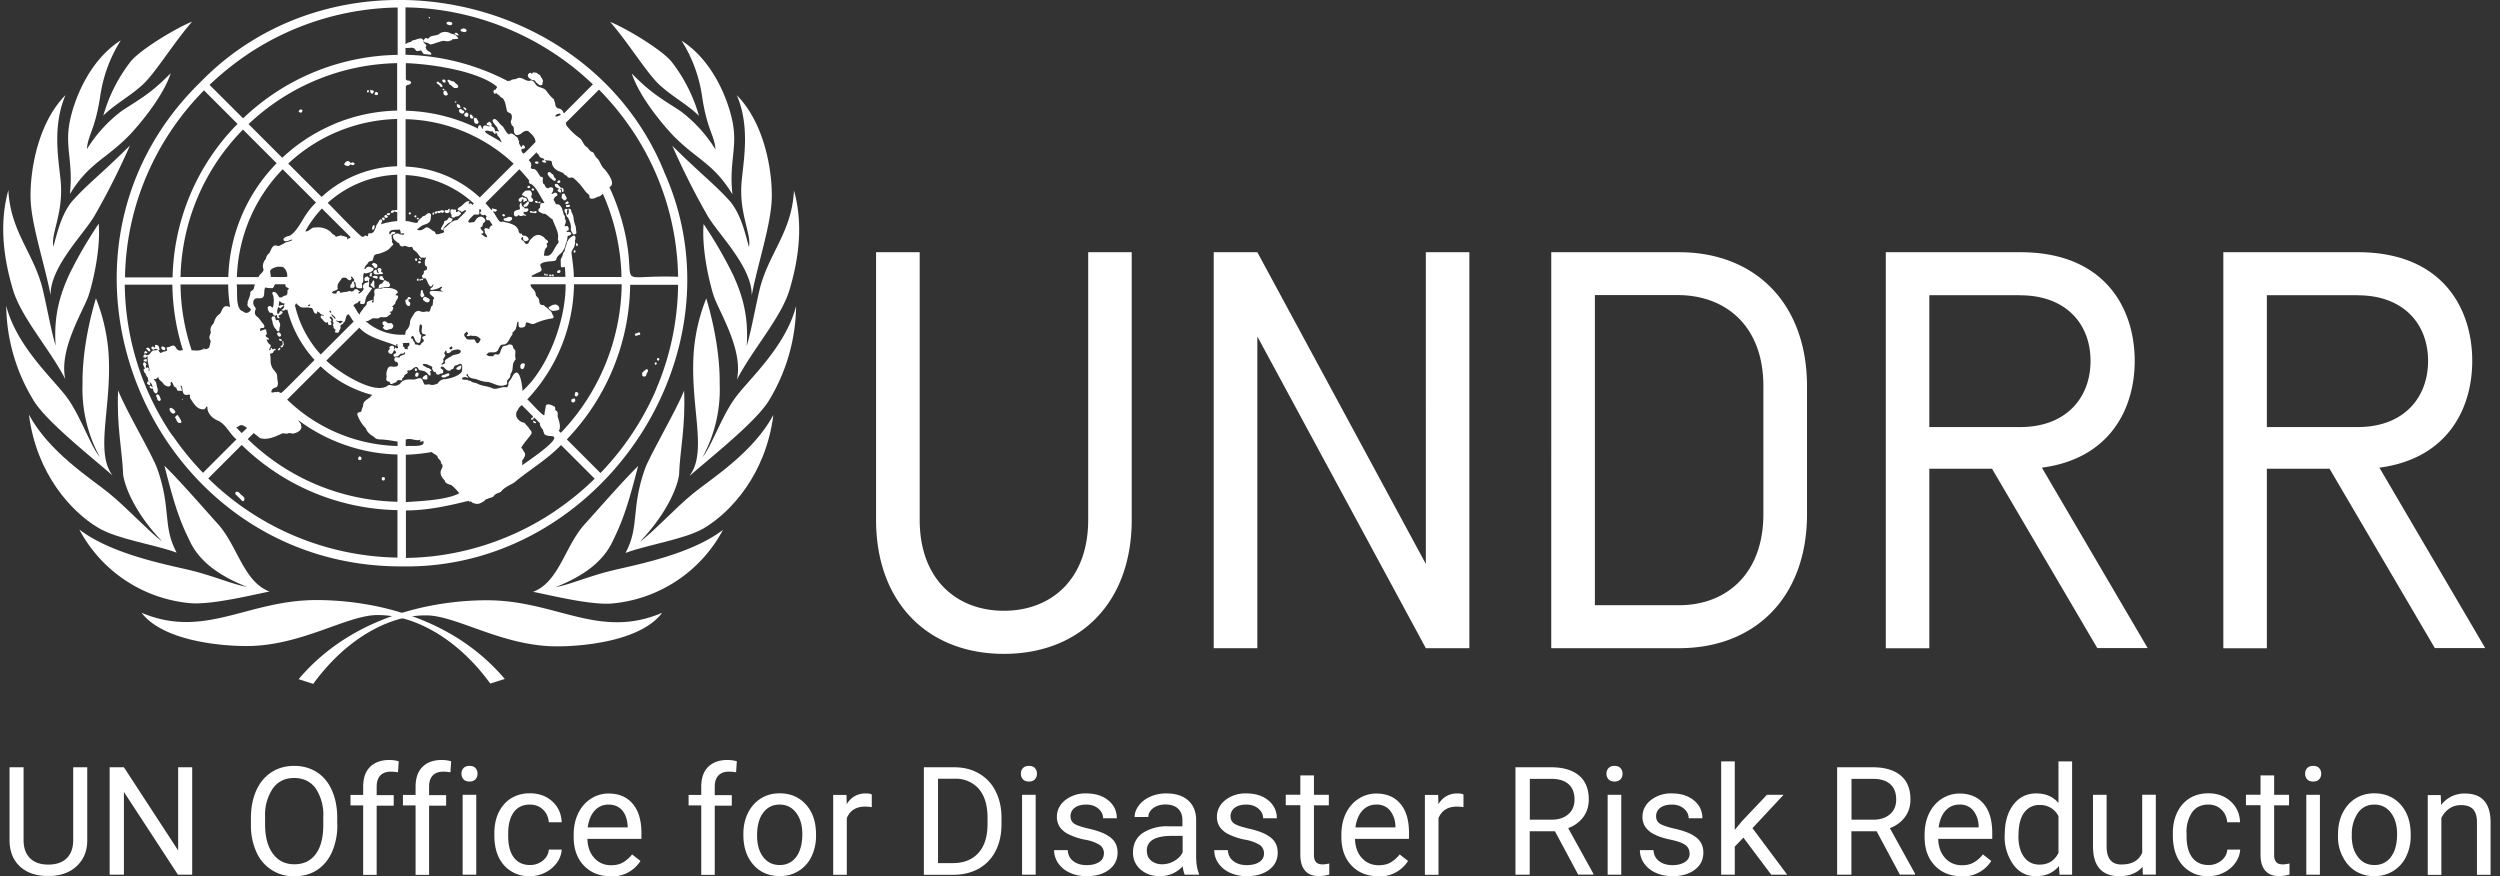 <svg xmlns="http://www.w3.org/2000/svg" id="Calque_1" data-name="Calque 1" viewBox="0 0 233.23 81.74">
  <rect x="0" y="0" width="233.23" height="81.74" fill="#333333" stroke="none"/>
  <defs>
    <style>
      .cls-1{fill:#fff}
    </style>
  </defs>
  <path d="M51.56 16.25c.1.09.1.21.17.32.04.05.16.08.12.16.01.06-.03.1-.05.15-.1.01-.18-.07-.26-.11-.04-.05-.08-.1-.14-.11-.13-.13-.27-.27-.31-.46 0-.04.02-.1.07-.13.04-.03.1-.02.15-.01.08.05.15.15.24.2m.49.51h-.03v-.02s.02 0 .02.02m.23.1s.02.11 0 .15a.35.35 0 0 1-.17.06c-.04-.02-.11-.04-.11-.1 0-.06.07-.07.09-.13a.12.12 0 0 1 .18.02m.01.58s.05.08.09.08c.03 0 .08-.04.11 0 .03.05.09.04.09.09a.4.4 0 0 1 .03.24.16.16 0 0 1-.11.05c-.09-.09 0-.23-.12-.31-.04 0-.06.02-.08.05-.02.07.13.11.07.19l.01.1c-.07.06-.13-.02-.21-.02-.06-.04-.11-.1-.12-.16-.02-.04.01-.08.06-.09.02-.01.05 0 .07-.03-.03-.07-.1-.07-.15-.12-.1 0-.19-.1-.23-.18 0-.06-.03-.09 0-.14a.24.24 0 0 1 .23-.03l.26.28Zm.41.64s.05.11.09.15c.01.11.15.18.1.31-.07.06-.11.17-.22.14-.08-.02-.1-.12-.18-.14-.01-.05-.08-.07-.07-.14.02-.07.04-.16.02-.24 0-.04.04-.07.07-.09.07-.01.15-.04.19.01m.39.81c.02.06-.06.07-.09.12-.08-.02-.14.07-.2 0-.02-.03-.06-.07-.03-.1.08-.05.14-.15.24-.13l.08.11Zm.13.3c0 .08-.11.07-.15.12-.07-.04-.14.05-.21-.02-.04-.05-.02-.11-.02-.16.08-.04.16.03.24-.04.06 0 .12.02.13.09m.09.37c0 .09.05.16.05.25.09.09.08.21.15.31.05.22.05.43.12.64.02.16.11.3.14.47-.01.13.02.26.04.39v.14c-.06.12-.18.06-.25.12-.1 0-.09-.12-.14-.18l-.11-.19c0-.08-.04-.18 0-.26 0-.3-.1-.57-.23-.83-.02-.11-.13-.17-.19-.27-.03-.12-.04-.23-.13-.33-.04-.08-.08-.2-.03-.29.04-.06.13-.03.18-.05.03.03.09.03.1.08-.13.09-.02.23-.09.35.02.05 0 .09.04.12.12 0 .1-.13.14-.21 0-.1.03-.22-.04-.31 0-.02.01-.04.04-.05.07.01.15.03.2.1m.65 3.23s0 .12-.04.15c-.02.02-.05.02-.08.01-.06-.05-.04-.13-.06-.2.02-.02.02-.05.06-.06.07-.01.08.07.13.1m-.24.61s.02.08 0 .12c-.02.03-.05.06-.08.05-.04 0-.07-.01-.09-.04-.01-.06.04-.12.05-.17.04-.03.12-.01.13.03m-1.4 1.89s0 .11-.04.14c-.06.06-.16.06-.24.03-.04-.02-.04-.06-.05-.1a.27.27 0 0 1 .24-.15c.06-.02.07.04.09.08m-1.36.39-.05.04c-.05 0-.08-.03-.1-.06 0-.03-.04-.08 0-.11.04 0 .08-.04.11-.01l.03.14Zm.16-.06s.02.11-.04.14c-.03 0-.04-.02-.06-.04 0-.05-.06-.09 0-.14.03-.05.08 0 .1.03m.57.06s0 .11-.06.11c-.09.04-.16-.16-.22 0-.03.02-.08.01-.11 0-.04-.03-.01-.08-.04-.11 0-.06.07-.04.11-.05.03 0 .06.04.09.06.03-.04.09-.06.15-.06.03 0 .07 0 .09.05m.41 2.85c.05.11.14.23.09.36-.15.12-.37.1-.55.14-.13 0-.23-.08-.32-.15-.06 0-.08-.09-.12-.13-.01-.09.08-.1.12-.14.07 0 .08-.08.15-.08.09-.08.2-.08.31-.09.12-.05.22.05.33.11m7.63 2.58s.02.07 0 .09c-.06.08-.18.03-.26.11-.05.01-.13.03-.18 0-.03-.03-.07-.08-.04-.13.03-.03.05-.08.1-.09.13.04.2-.14.33-.06l.05.07Zm-44.3 1.34v.15c-.05.12-.18.02-.26.04-.07-.04-.07-.12-.12-.17 0-.05.01-.1.06-.13.05-.02.12 0 .17 0l.15.11Zm-1.38.19-.03.13c-.04.03-.09 0-.13 0-.09-.05-.13-.17-.23-.2a.05.05 0 0 1 0-.07.19.19 0 0 1 .12-.07c.13 0 .19.12.26.21m5.04-.09s-.05.02-.07 0c0-.02-.03-.04-.02-.07.03.04.13-.02.1.07m-5.35.32s.03.05.02.06c-.08.09-.2-.03-.27.07-.01.01-.02 0-.02-.03 0-.09.02-.18.12-.22.07 0 .1.08.15.11m47.77.61c.04.06-.02.11-.03.15-.02.04-.07.02-.1.01-.04-.02-.08-.03-.08-.07 0-.05 0-.14.08-.15.05 0 .12-.02.13.06m-47.8.18s-.02.09-.07.1a.3.3 0 0 1-.24-.13c-.02-.05.04-.07.08-.08.08 0 .13-.09.2-.04.03.04.02.1.03.15m47.57.21s0 .09-.02.12c-.03.03-.09.08-.13.04-.04-.03-.04-.09-.04-.13 0-.03.03-.07.06-.08.05 0 .1 0 .12.05m-.8.66a.4.4 0 0 1-.09.26c-.09.12-.05.35-.25.35-.08-.01-.17-.01-.2-.1 0-.09-.04-.2.02-.28.09-.12.22-.17.31-.28.07-.04.17-.03.2.06m-46.85.09-.05-.03v-.07s.08.06.05.11m.4.16c.05.06.12.12.12.21-.05.05-.09.12-.13.18-.04.01-.04-.03-.04-.05-.03-.09-.04-.19 0-.27.05-.05 0-.12 0-.18.05 0 .04.07.06.11m.27.41s.05.07.04.11h-.02c-.04-.05-.11-.1-.09-.16.03 0 .07.02.07.06m39.67 1.48v.15c-.08.06-.13.19-.24.14-.04-.03-.08-.06-.1-.1.02-.1.02-.21.08-.29.1-.04.21 0 .27.11M15 37.22s.01.08-.02.12c-.03.05-.08.05-.12.07-.06 0-.11-.05-.16-.1l-.04-.14c-.04-.07-.04-.14-.09-.19v-.11a.27.27 0 0 1 .1-.08c.22.03.25.27.32.43m38.66.02.02.14c-.04.08-.11.19-.22.16-.07 0-.13-.04-.14-.1 0-.05-.03-.11 0-.15.05-.07.13-.09.2-.11.05-.02.11 0 .13.05m-36.57.03s0 .07-.03.05c-.03-.02-.04-.05-.03-.08.03-.03.04 0 .06.02m-.85.95c.05.1.16.15.13.27a.23.23 0 0 1-.24.11c-.13-.07-.28-.22-.29-.37 0-.06 0-.12.06-.15.15-.05.22.1.33.13m.46.69s.08.06.08.11c.07.11.14.22.18.35-.01.04-.01.08-.06.1-.04.03-.11.02-.16.03a.47.47 0 0 1-.27-.36c-.02-.08-.17-.13-.09-.22.06-.05.1-.14.19-.16.1-.01.09.11.15.15m5.87 7.31c.09.11.25.19.24.34 0 .05 0 .1-.02.15l-.08.08c-.1 0-.17-.08-.23-.16l-.42-.41c-.05-.02-.07-.08-.1-.14 0-.05 0-.09.04-.14.05-.04.14-.04.21-.02.16.06.22.23.35.31m-9.36 10.96c5.92 2.5 9.85-1.18 16.34-1.18 4.2 0 12.22 1.05 17.56 7.36l-1.35.43c-3.02-4.16-7.01-6.39-10.47-6.39-2.85-.04-7.13 2.89-12.26 2.89-2.76 0-7.88-.57-9.81-3.11" class="cls-1"/>
  <path d="M61.75 57.18C55.84 59.68 51.9 56 45.42 56c-4.2 0-12.22 1.05-17.56 7.36l1.36.44c3.03-4.16 7.01-6.39 10.47-6.39 2.85-.04 7.14 2.89 12.26 2.89 2.76 0 7.88-.57 9.81-3.11m-36.62-2c-1.23.22-5.17 1.22-7.27 1.09A13.03 13.03 0 0 1 7.4 49.4c3.15 2.41 8.54 3.34 10.6 3.86 2.06.53 3.77 1.27 5.04 1.49-3.03-1.19-4.6-2.68-5.34-4.29-1.05-2.1-1.53-3.77-2.36-7.01 1.44 1.39 3.98 4.33 4.95 5.39 1.88 2.06 2.41 5.43 4.86 6.35" class="cls-1"/>
  <path d="M16.48 51.56c-2.13-.79-5.52-1.24-7.33-2.33-2.47-1.47-5.75-5-6.45-10.55 1.87 3.5 5.78 5.96 7.43 7.3 1.65 1.32 3.95 3.81 5.01 4.54-2.26-2.33-3.43-4.78-3.65-6.21-.09-2.35-.62-4.5-.47-7.89.73 1.88 3.2 6 3.67 7.35 1.3 3.7.46 5.32 1.79 7.79" class="cls-1"/>
  <path d="M10.49 44.35c-1.75-1.55-6.27-5.08-7.41-7.08a17.25 17.25 0 0 1-2.5-8.74c1 3.87 4.47 6.89 5.71 8.61s2.18 4.51 3.02 5.49a13.24 13.24 0 0 1-1.61-6.82c-.03-2.25.38-5.07 1.25-7.98a17.3 17.3 0 0 1 1.15 4.78c.44 5.14-1.32 9.46.4 11.75" class="cls-1"/>
  <path d="M6.09 35.37C4.68 32.61 1.97 29.62 1.2 27c-.82-2.76-1.32-6.03-.42-9.26.2 3.96 2.43 5.9 3.24 9.39.42 1.83.78 3.83 1.17 5.13-.21-2.99.51-4.96 1.25-6.61a39.18 39.18 0 0 1 2.77-4.78c.21 2.67-.72 6.07-.96 6.74-.56 1.55-2.76 5-2.16 7.76" class="cls-1"/>
  <path d="M4.72 27.54c-.51-2.72-1.69-6.22-1.85-8.66-.14-2.1.37-7.09 3.24-10.01-1.19 2.8-.7 5.7-.47 7.81.35 3.16-.92 5.07-.66 6.32.36-1.27.74-3.02 1.77-4.25 1.58-1.74 2.43-2.26 5.37-5.17a68.53 68.53 0 0 1-3.33 6.6c-1.06 1.76-4.1 4.73-4.07 7.35" class="cls-1"/>
  <path d="M6.52 18.09c.33-3.02-.48-4.3-.02-6.7.4-2.07 1.81-5.75 4.77-7.63a13.31 13.31 0 0 0-1.92 5.21c-.47 3.14-1.17 3.66-1.24 4.94a13.15 13.15 0 0 1 3.27-3.58c1.97-1.27 2.76-1.7 4.55-3.5-.79 2.4-3.29 5.18-3.8 5.72-2.24 2.32-3.81 2.61-5.6 5.54" class="cls-1"/>
  <path d="M17.92 2.02c-1.45.57-4.73 2.54-5.7 3.68a14.82 14.82 0 0 0-2.58 5.08c1.03-1.03 2.5-1.8 3.68-2.89 1.18-1.09 2.85-3.85 4.6-5.87m31.79 53.19c1.23.22 5.17 1.23 7.27 1.1a13.05 13.05 0 0 0 10.47-6.88c-3.15 2.41-8.54 3.33-10.6 3.86-2.05.52-3.76 1.27-5.03 1.49 3.03-1.19 4.6-2.68 5.34-4.3 1.05-2.1 1.53-3.76 2.37-7-1.44 1.4-3.98 4.33-4.95 5.39-1.88 2.05-2.41 5.43-4.86 6.35" class="cls-1"/>
  <path d="M58.37 51.58c2.12-.8 5.52-1.25 7.33-2.32 2.47-1.48 5.75-5 6.45-10.55-1.87 3.5-5.78 5.95-7.43 7.28-1.66 1.34-3.95 3.82-5.02 4.54 2.26-2.34 3.43-4.78 3.65-6.21.08-2.35.62-4.5.47-7.88-.73 1.87-3.19 5.99-3.67 7.35-1.3 3.7-.47 5.32-1.79 7.79" class="cls-1"/>
  <path d="M64.37 44.37c1.75-1.55 6.26-5.08 7.41-7.08a17.3 17.3 0 0 0 2.49-8.74c-1 3.87-4.47 6.88-5.71 8.61-1.25 1.72-2.19 4.5-3.02 5.49a13.13 13.13 0 0 0 1.6-6.83c.03-2.24-.38-5.07-1.25-7.98a16.97 16.97 0 0 0-1.15 4.77c-.44 5.14 1.32 9.46-.39 11.75" class="cls-1"/>
  <path d="M68.76 35.4c1.41-2.76 4.12-5.76 4.9-8.37.82-2.76 1.32-6.03.41-9.26-.19 3.95-2.43 5.9-3.24 9.39-.42 1.83-.78 3.83-1.17 5.13.21-2.99-.51-4.96-1.25-6.61a39.97 39.97 0 0 0-2.77-4.78c-.21 2.67.72 6.07.96 6.75.55 1.55 2.75 5 2.15 7.76" class="cls-1"/>
  <path d="M70.13 27.56c.51-2.72 1.68-6.22 1.85-8.67.15-2.09-.37-7.08-3.24-10.01 1.19 2.8.69 5.71.47 7.82-.35 3.16.92 5.07.66 6.33-.36-1.28-.74-3.02-1.77-4.26-1.58-1.73-2.43-2.26-5.38-5.17a69.8 69.8 0 0 0 3.33 6.6c1.06 1.75 4.11 4.73 4.08 7.35" class="cls-1"/>
  <path d="M68.33 18.12c-.33-3.03.48-4.3.02-6.7-.4-2.07-1.81-5.75-4.77-7.63A13.2 13.2 0 0 1 65.5 9c.47 3.14 1.17 3.65 1.25 4.94a13.15 13.15 0 0 0-3.27-3.58c-1.97-1.28-2.76-1.7-4.54-3.5.79 2.4 3.28 5.18 3.8 5.72 2.24 2.32 3.81 2.62 5.59 5.55" class="cls-1"/>
  <path d="M56.94 2.05c1.44.57 4.73 2.54 5.69 3.68a14.82 14.82 0 0 1 2.58 5.08c-1.03-1.03-2.5-1.8-3.68-2.89-1.18-1.09-2.85-3.85-4.6-5.87M13.37 33.3l.01.04c.08.03.18.05.25 0 .01-.02.03-.04.05-.04h-.31ZM40.04 1.56s-.05.04-.05.07c.02.04.04.09.09.09.03-.01.04-.04.04-.07-.02-.03-.05-.07-.08-.08m2.02.5c-.12-.05-.29-.08-.39.04-.03.05 0 .09.03.14.11.08.27.15.42.07a.11.11 0 0 0 .07-.13c.01-.07-.06-.11-.12-.13m1.01.88c.13.03.33.12.43-.03.04-.04.02-.1 0-.13-.06-.1-.17-.12-.28-.13-.09.03-.23.06-.27.17 0 .07.08.08.11.13m-.31.25s-.09-.1-.15-.13c-.06 0-.13-.02-.18.02-.02.06.01.1.05.14.11 0 .18.11.28.09.03-.04 0-.07 0-.13m6.62 4.1c.12.08.24.21.4.18.15.02.19.19.29.26.14.09.27.3.47.2.14-.05.02-.2.11-.29.04-.11-.04-.21-.08-.31-.03-.08-.13-.13-.13-.22-.04-.13-.2-.16-.29-.25-.11-.11-.28-.07-.42-.12-.03.04-.04.09-.08.12-.1.03-.14-.1-.24-.06-.06.06-.15.1-.16.19-.02.12.05.21.11.3h.03Zm-7.8.38c.01-.07-.03-.13-.05-.19-.01-.04-.06-.04-.1-.06-.06-.01-.12 0-.16.04-.03.06.01.13.05.19.06.09.17.04.26.03m1.15.48c.05-.12-.02-.23-.1-.3-.16-.05-.2-.26-.38-.27l-.2-.06c-.09-.04-.18-.14-.29-.06 0 .04-.03.08 0 .11.09.05.08.14.14.21 0 .03 0 .07.04.09.1.04.19.11.25.19.07.04.13.11.2.14.11 0 .23.03.32-.05m-1.69-.42c-.07-.04-.11-.14-.21-.12l-.08.06c-.02.12.14.14.2.23.13.04.13.26.29.2.04-.03.08-.04.07-.1-.09-.09-.13-.24-.26-.27m.38.68s.06-.06.04-.09c-.03-.05-.12-.07-.15-.02-.02.03 0 .07.02.09.03.01.06.03.09.02m-6.7 0c-.06.01-.13-.08-.18-.01l.04.25c.06.06.15.09.22.06.03-.08.12-.15.07-.24-.04-.05-.1-.05-.15-.05m-.43-.01s-.05.06-.05.1c0 .07.04.11.11.11.06-.02.08-.11.08-.17-.02-.05-.09-.05-.14-.04m7.2.04c-.06 0-.07.06-.1.09.01.1-.05.17.02.25.05.08.13.1.21.12.06-.02.14-.04.16-.11.03-.1-.06-.14-.08-.22-.04-.09-.12-.15-.21-.14m-6.24.19c-.06-.02-.12-.08-.18-.06-.09.05-.12.16-.11.24.08.06.19.07.27.02.06-.03.04-.09.04-.16l-.03-.04Zm7.32.82h-.09c0 .05-.04.04-.06.05 0 .02 0 .03.02.03.05 0 .08.08.13.04 0-.06.03-.09 0-.13m.34.62c.05 0 .05-.06.06-.1 0-.03-.03-.05-.07-.07-.03-.05.05-.07 0-.12-.09.03-.12-.07-.2-.07-.03.02-.07.04-.07.06-.01.1 0 .17.07.24.05.06.13.08.2.06m.53.23s.05 0 .06-.03c.04-.04.02-.1 0-.15-.08-.05-.14-.11-.22-.11-.03.01-.04.05-.03.08l.2.2Zm-.47-.14s-.09.04-.12.08c-.03.05.01.09 0 .15.04.13.19.2.31.22.07-.03.14-.07.17-.14.03-.04-.02-.08-.03-.12-.05-.04-.1-.08-.16-.06-.06-.02-.04-.09-.08-.13-.06-.05-.06.08-.11 0m-14.75.1s-.07-.06-.11-.05c-.09.01-.17.07-.19.15-.02.04-.02.08.03.1.08.04.19.07.27 0-.02-.08.09-.14.01-.2m15.11.48c.06.11.17.17.28.17.1-.04.1-.16.13-.25a.33.33 0 0 0-.15-.16c-.06-.04-.12.04-.16.06a.23.23 0 0 0-.09.18m.74.34c.08-.02.1-.09.12-.16.02-.09-.07-.01-.1-.08-.02-.02-.01-.05.01-.06a.32.32 0 0 0-.18-.1l-.06.03c-.02.1 0 .2.03.28.05.04.1.09.17.08m.19.22c-.01.06.04.1.04.16.03.06.11.09.16.1.06 0 .12 0 .16-.04.07-.03.05-.11.05-.17-.05-.08-.11-.13-.12-.22-.05-.12-.17-.11-.25-.14-.05.04-.06.08-.07.14.02.06-.01.11.03.17m-11.27 3.86c-.06.03-.11-.02-.16.03-.03 0-.03.04-.06.03-.04-.02-.09-.05-.1-.09a.28.28 0 0 0-.28-.08c-.09.07-.21.15-.24.26 0 .06.05.1.09.13.05 0 .08.04.14.04.08 0 .18.04.24-.03.03-.08.1-.05.14-.12.04 0 .04.05.07.07.08.03.16.01.24-.03.02-.03.06-.07.04-.11-.04-.03-.06-.09-.12-.09m16.95-.04c-.02.06.04.08.06.14.08.02.21.04.26-.04.02-.04 0-.08-.02-.12-.09-.05-.22-.05-.3.02m-.6 2.43c.05 0 .1-.03.14-.06.02-.02.01-.08 0-.11a.22.22 0 0 0-.16-.04c-.03.04-.1.06-.1.13.02.05.09.06.12.08m.34.23s.1 0 .15-.02c.04-.02.03-.07.02-.11-.01-.05-.07-.06-.12-.08-.05 0-.09.05-.11.1 0 .04.03.08.06.11m-.57.61c.13.04.14.18.21.27 0 .05.02.11.06.15.12.04.28.04.37-.05.09-.16-.09-.25-.16-.38-.03-.1.07-.15.06-.25.01-.15-.07-.26-.16-.35-.13-.02-.25 0-.36 0-.1 0-.17.11-.26.15-.02.06-.07.09-.11.14-.05.06 0 .13.02.17.13.02.22.11.32.16" class="cls-1"/>
  <path d="M48.39 18.6v.13c.03.03.03.07.09.07.2.13.18-.17.3-.24l.04.03c.02.08-.01.17.02.26.1.02.14-.13.26-.09.08-.03.04-.11.05-.17a.8.8 0 0 0-.13-.13.25.25 0 0 0-.19 0c-.02-.02-.02-.05-.03-.07-.02 0-.05.01-.05-.04-.03 0-.04.01-.07.05-.12.01-.21.09-.29.18m1.59.34c.06.03.14.02.19-.02.02-.04-.02-.08-.04-.11-.05-.04-.1-.06-.16-.04-.03 0-.05.02-.05.05 0 .04.02.08.06.11m-.76-.11-.24.24s-.1.05-.13.11c-.02.06.03.11.05.16.08.01.14-.06.21-.04.11-.04.13-.15.21-.23 0-.08.06-.15 0-.22-.03-.01-.06-.03-.1-.03m1.09.17c.05 0 .13 0 .12-.07 0-.05-.06-.07-.11-.07-.04.02-.09.02-.11.07.03.04.06.07.1.07" class="cls-1"/>
  <path d="M49.24 19.45c-.08 0-.17-.03-.25 0-.07-.01-.09-.08-.11-.13-.05 0-.09-.03-.13-.05-.04-.11-.14-.21-.09-.33 0-.03-.02-.03-.05-.03s-.05.03-.08.05c0 .09-.07.16-.06.24 0 .13.09.25 0 .34-.19.06-.43.06-.52.27 0 .11-.03.25.06.33.06.02.11.07.18.06a.43.43 0 0 0 .17-.13c.06-.02.08.03.11.06.12.05.23.02.34-.03.09-.02.19.06.27 0 .02-.02.01-.04 0-.06h-.06c-.06-.05-.14-.07-.18-.15 0-.05 0-.1.06-.13.1.04.18 0 .28-.02l.1-.09c-.02-.08.06-.15-.04-.2m-7.61.42c.07 0 .16.02.22-.02.05-.04.11-.09.1-.16-.03-.07.02-.14 0-.2-.05-.04-.09 0-.13.04-.05.18-.24-.01-.34.13v.09c.06.03.07.12.15.13m.43.04c.07.08.07.21.06.3.05.08.16.09.25.07.08-.01.12-.11.21-.1.06.02.11-.04.18-.02.08-.09.19-.14.26-.24 0-.02.01-.06-.02-.07-.06-.02-.1-.08-.14-.14-.1-.07-.16.06-.26.06-.09-.02-.04-.12-.07-.18-.04-.09-.16-.04-.22-.04-.06-.02-.11-.04-.17-.04-.03.02-.1.02-.09.07-.07.1 0 .23 0 .33m-1.34.02s.05-.05.05-.08c.03-.08.08 0 .11 0 .11.06.19-.03.28-.06.05.05.11.07.18.05.05-.03.1-.08.09-.15 0-.03-.03-.04-.06-.06-.11-.07-.24 0-.34.04-.12-.02-.21.06-.34.04-.03.04-.09.02-.13.06-.03.07.04.1.06.15h.09Zm8.89-.24c-.05 0-.11-.05-.15 0a.1.1 0 0 0 0 .1c.08.07.23.04.33.07.08 0 .17.05.25 0 .01-.05.07-.12 0-.16-.02-.04-.09-.01-.12-.01-.02.04-.07.04-.11.05-.07-.01-.15 0-.19-.05m-9.24.32s.08.02.11 0c.02-.03.03-.09.02-.13l-.04-.05c-.04-.07-.08.01-.1.04 0 .05-.05.11.02.14m-2.21-.2s-.06.07-.04.12c.04.02.07.09.12.08.06-.03.08-.09.08-.15-.03-.06-.11-.08-.16-.05m-1.76.02c-.05.06-.12.05-.2.04-.02.03-.06.02-.09.03-.02.02-.05.04-.04.08.04.08.13.08.21.09.06 0 .06-.09.11-.12 0-.03-.02-.06 0-.09v-.03m11.32.07.02-.03c0-.02-.02-.02-.03-.02v.05m-.6.22-.02-.1c-.05-.04-.11-.08-.17-.05-.05.02-.06.08-.06.12.03.02.06.08.1.08.06 0 .12.02.15-.06m-10.99.01c-.02-.07-.1-.06-.16-.07-.05 0-.08.05-.1.09 0 .04 0 .1.02.13.06.03.12.06.17.05.07-.01.11-.06.13-.12 0-.04-.04-.07-.06-.07m2.58-.05s-.05.08-.04.13c.01.03.04.07.08.06.03 0 .06 0 .09-.02l.02-.11c-.01-.08-.1-.04-.14-.06m8.67.15a.47.47 0 0 1-.29.12c-.05.01-.12.05-.11.11.02.04.02.09.07.11.16.03.3.09.47.07.08.01.12-.08.18-.12.03-.01.06-.03.07-.07a.18.18 0 0 0-.03-.17c-.1-.08-.24-.05-.36-.05m-6.21 1.01s-.05.1-.02.14c.04.05.08.09.14.07.03-.05.09-.08.09-.15.05-.16.23-.27.33-.4.1-.06.19-.17.33-.17.05-.01.06-.08.1-.12 0-.07.1-.11.08-.18 0-.04-.04-.06-.08-.07-.08.02-.13-.04-.18-.09-.11 0-.13.12-.2.18-.07.17-.31.07-.33.27-.02.16-.13.28-.21.43-.01.03-.03.08-.06.1m-5.41-.97s-.09.02-.12.07c-.03.08.07.09.09.16.02.02.06.04.09.03.06-.01.07-.07.09-.13-.02-.07-.08-.1-.14-.13m3.3.07s-.06-.05-.1-.05c-.03 0-.05.02-.07.05-.03.03 0 .07.04.09.04.03.08.03.12 0 .01-.03.03-.06 0-.09m-4.18.65c-.13.06-.14.19-.16.31.02.04 0 .08.04.1.04.02.08.01.1-.01.03-.03.06-.05.06-.12.06-.06.02-.16.04-.25-.01-.04-.06-.03-.09-.04m4.42 3.25s.01-.06 0-.07c-.07-.02-.1-.18-.18-.09a.06.06 0 0 0 0 .08c.06.02.12.11.19.08m-.43.11s.04-.06.04-.1c0-.02.04-.04.03-.08l-.08-.08s-.1.01-.13.06c-.02.05.02.08.02.12.02.05.07.06.12.08m.2.2c.06.01.12.01.18-.03 0-.05.06-.08.02-.13-.08.03-.14-.09-.22-.02-.02.05-.04.08-.03.12 0 .02.03.03.05.05m-4.04.47c.07.02.12-.06.16-.1.04-.06.03-.16 0-.23a.48.48 0 0 0-.36-.16c-.07.03-.07.11-.13.13-.01.02 0 .04.01.06.16.02.15.26.33.29m.52.56s.2.03.17-.11c-.03-.05-.1-.06-.15-.09-.05-.09.05-.16.01-.26-.05-.07-.13-.14-.23-.1-.07 0-.1.07-.13.11-.03.06.06.11.06.15 0 .04-.03.05 0 .08.06 0 .03.05.05.08 0 .03-.03.07-.07.06a.19.19 0 0 1-.07-.12c-.08-.05 0-.14-.08-.2h-.09c-.1.06-.19.14-.18.26.04.07.09.14.17.16.19.04.35-.03.53-.02m-.87.2c.05-.02 0-.08 0-.11.01-.06.07-.11.04-.17-.03-.02-.06-.04-.1-.04-.09.04-.08.15-.13.22-.03.04.02.08.04.11.05 0 .11.02.14 0m.3-.06c-.06.03-.14.03-.2.09 0 .08.09.09.15.12.1 0 .17.11.28.05.04-.06.06-.15.01-.21-.07-.04-.17-.01-.24-.05m1.1.51c-.04-.11-.16-.04-.23-.08-.04-.04 0-.09 0-.13-.04-.06-.15-.11-.13-.22l-.03-.04c-.09 0-.22 0-.27.08 0 .07-.02.14.02.21.1.07.23.08.35.08.02 0 .04.02.03.05.03.11-.1.13-.11.22-.04.06-.09.07-.15.07-.08.06-.17.09-.19.19.02.07-.07.17.02.23.12-.03.25-.07.37-.04.06-.05.14-.07.22-.05.09-.04.21-.02.32-.03a.14.14 0 0 0 .08-.09c.09-.14-.04-.25-.1-.36-.05-.06-.13-.03-.19-.08m2.82-.11s.03.07.06.07c.04 0 .07 0 .1-.04s0-.09-.01-.14c0-.04-.05-.02-.08-.03-.04.02-.07.08-.07.13m.29-.09s-.06.06-.06.1c.02.04.06.05.12.05.03 0 .04-.04.03-.07.06-.03.09.04.14.04.04-.02.06-.05.06-.09-.01-.12-.17-.05-.19.02-.04-.02-.05-.05-.1-.05m-4.26.22s-.06-.09-.1-.11a.41.41 0 0 0-.07.15c-.05.06-.06.19-.17.18-.02.05.01.09 0 .14.09.1.22.18.32.28h.04v-.19c-.05-.14 0-.31-.03-.47m4.45.82-.08.04c0 .11-.05.21-.03.33-.06.05-.01.13-.01.2.06.04.06.15.17.12.06-.06.16-.09.18-.18-.04-.08-.05-.16-.1-.23-.06-.09-.01-.24-.12-.28m.1.77c-.02.06-.02.16.04.21.12.09.24.18.4.18.05-.03.11-.03.14-.09.02-.07.07-.14.02-.2-.05-.08-.15-.12-.23-.14-.06-.05-.13-.11-.22-.09-.07.02-.09.08-.15.12m-1.31.75c.1-.04.1-.16.11-.26.01-.07-.08-.12-.12-.17-.04-.07-.07-.15-.02-.22.06 0 .13.02.2-.02.03-.05-.03-.08-.05-.13-.05-.03-.12-.06-.18-.05a.2.2 0 0 0-.09.19c-.02.04-.07.02-.1.04-.07.02-.09.07-.1.13.02.16.07.32.18.43.05.04.12.05.17.04M26.01 30.9s.07-.09.06-.13c-.02-.17.06-.31.07-.47-.01-.15-.11-.27-.14-.41-.06-.08-.15-.02-.22 0-.11-.1-.06-.26-.16-.36-.03-.04-.1-.01-.13-.02-.07 0-.13.07-.15.14-.03.1.04.18.06.28.03.05 0 .11.03.15 0 .11.07.19.08.29l.05.1c.06.15.22.25.27.39.06.03.11.06.19.05m10.55-.74c-.14-.07-.31.04-.45-.06-.07-.1-.18-.14-.3-.14-.03.04-.07.04-.11.07-.06.07 0 .16 0 .24l.11.09c.02.08-.06.11-.1.15 0 .1.08.14.14.2.12.11.32.07.45 0 .07-.02.16-.01.22-.05a.31.31 0 0 0 .16-.31.52.52 0 0 0-.14-.19m-10.57 1.21c.05 0 .09.05.14.02.07-.02.1-.08.1-.15-.03-.03 0-.08-.03-.11-.07-.04-.09-.1-.16-.13-.06 0-.12.01-.16.06-.02.06 0 .11 0 .17.02.06.09.07.11.13m.05.28s.02.09.06.12c.05.01.11.04.16.03.03 0 .06-.04.06-.07l-.08-.08c-.06-.02-.16-.07-.21 0m.29.25.05.06c.04.02.07.01.1-.02.02-.01 0-.03 0-.04-.01-.04-.04-.06-.08-.06-.02.02-.08.03-.07.07m.05.15-.01.14c-.04.05-.13.03-.16.1a.14.14 0 0 0 0 .09c.03.02.07.02.11.01.03-.04.09-.02.1-.08 0-.09.09-.15.1-.23-.03-.06-.11-.12-.16-.04m-.3.63c.03-.06.16-.08.1-.17 0-.05-.08-.08-.12-.04 0 .07-.14.11-.07.19.02.02.05.04.09.02m22.59 1.73c.07.04.14.02.21-.03.07-.12.14-.26.12-.4-.05-.13-.19-.07-.28-.06-.07.03-.11.12-.14.18.02.1-.02.25.09.3m-5.87.12c.08-.02.16-.03.22-.1.02-.1.06-.17.07-.27-.02-.06-.08-.04-.12-.06-.12.1-.31.15-.37.3.03.08.12.12.2.12m-3.98.1s.1.02.11-.03c0-.07.02-.13-.03-.19-.03-.02-.08-.02-.12-.01-.03 0-.05.04-.05.08.03.05 0 .14.08.15m-.04.39s0 .1.04.12c.05.02.1.05.16.02.11-.06.12-.2.12-.31-.03-.06-.09-.07-.15-.08-.12.04-.16.14-.17.26m2.84.17c.13-.09.38-.07.35-.28-.05-.11-.2-.07-.28-.01-.1 0-.16.1-.27.08-.07 0-.14.07-.18.1-.03.04.02.08.04.12a.7.7 0 0 0 .35 0m-2.12.16c.1.07.25.05.37.05.08-.06.03-.17.05-.24-.04-.06 0-.14-.07-.17-.05-.02-.11.01-.16.03-.07.06-.14.1-.21.18 0 .05-.04.13.02.16m10.46 4.13s.08-.01.09-.06c-.02-.1-.13-.09-.18-.17-.03-.02-.06-.02-.08 0-.01.06 0 .1.02.15.02.06.09.05.14.07m-16.37 3.44c.06.03.11-.02.16-.05a.21.21 0 0 0 0-.19c-.03-.07-.11-.1-.18-.1-.02 0-.04.03-.04.06-.08.03-.05.11-.07.16 0 .08.07.11.13.12m2.21 1.91.12-.03c.03-.07.06-.17.02-.23-.03-.06-.11-.06-.19-.06-.08.04-.09.13-.09.21.01.08.09.09.14.12" class="cls-1"/>
  <path d="M61.23 36.3a26.2 26.2 0 0 1-5.21 7.83l-3.14-3.14a21.18 21.18 0 0 0 5.91-14.42h4.47a25.47 25.47 0 0 1-2.04 9.73m-9.38 11.34c-4.11 2.79-9 4.35-13.97 4.41v-4.43c1.97 0 3.96-.43 5.81-.89.08-.02.06.09.12.07.06.01.12-.05.17 0 .1.15.27.14.41.2.37.03.45-.07.75-.23.12-.04.06-.17.31-.21.22-.13.47-.11.64-.29.11-.22.44-.27.64-.38.26-.37.81-.62 1.24-.86 1.38-1.17 3.06-2.13 4.38-3.51l3.14 3.14a26.09 26.09 0 0 1-3.65 2.98m-11.55-5.47c.16.17.38.23.54.4-.02.25.32.31.31.56.04.06.04.16.11.19.13.17-.04.41-.11.58-.11.35.12.7.36.92.03.28.38.36.6.43.17.09.65.61.76.77-1.16.61-3.41.72-4.99.82v-4.42c.81-.02 1.63-.11 2.42-.25m-1.06-.97c.14 0 .19 0 .25-.1.34.71-1.17.42-1.62.53v-.62l.09-.03c.44-.12.91.21 1.32.03.02.09-.18.13-.05.2m-1.88-5.41c-.45.31-.59.15-1.07.11-1.2 1.1-4.78-1.27-5.82-2.27l3.08-3.07c.9 1 2.43 1.22 3.43 1.69.06-.03-.02-.15.06-.14-.03-.07.15 0 .19-.02l-.15.02c0 .14.1.23.09.34-.16.09-.14-.03-.28-.02-.06.02 0 .14-.08.16 0-.06-.06-.12 0-.17-.04-.21-.29-.22-.42-.08-.08.1.02.16.01.22-.22.12-.2.36.05.44.2.06.27-.21.34-.36.08.07.23.14.19.28-.09.06-.28.09-.23.25.07.23.26 0 .41.07.05-.02.06-.09.1-.13.1-.01.14-.2.26-.12.12 0 .2-.04.26-.15.09.04.02.14.01.2-.13.06-.28.1-.42.17-.05.03-.02.13-.09.13-.14.02-.33-.1-.42.05-.12.18.05.41.21.36.31.46-.17.49-.51.43-.31-.05-.39.24-.45.48-.03.15-.06.29 0 .44-.03.16-.1.32.05.45.09.04.2.02.25.13 0 .14.15.17.25.1.1-.04.21-.1.33-.13.06-.14.21-.25.38-.18.06-.03.17.05.19-.05-.04-.22.13-.16.16-.3.03-.22.25-.21.36-.36-.04-.08-.11-.16.03-.22.34.09.47-.34.81-.31.14.07.13.26.28.31.22.02.47.06.64.22.1.1.16.22.3.28.14-.11.02-.29.02-.42.03-.04.14 0 .12-.09-.06-.1-.2-.1-.21-.2-.05-.04-.09.01-.14.01-.03-.08-.12-.05-.17-.12-.53-.23-.25-.36.17-.22.13.1.37.11.43.27.02.06-.05.11 0 .16.1.13.11.35.33.24.06.01 0 .06-.02.08.09.22.26.26.44.09.15.02.31-.02.26-.2.04-.23-.22-.2-.24-.34.24-.35.42.24.74.27.12.05.2-.05.28-.12.2-.04.17-.06.25-.26.06-.13.23-.11.35-.16.16-.14.35-.15.4.09.02.18-.01.36-.03.53-.02.04-.07.07-.07.11-.39.36-.92.5-1.43.6-.29-.02-.62.14-.74.4-.29.12-.53.21-.81.08-.12 0-.49.11-.49-.08-.11-.15-.1-.44-.33-.48-.23-.04-.42.12-.65.12-.43-.02-.95-.06-1.22.36m-.27 5.84a15.38 15.38 0 0 1-10.29-4.33l3.12-3.11a10.93 10.93 0 0 0 4.84 2.68l-.17.1c.04.08-.08.12-.12.16-.17.13-.37.24-.5.41a.78.78 0 0 0-.09.33c-.03.17-.14.32-.15.52-.11.12-.4.05-.39.3.17.47.43.93.8 1.28.1.36.45.64.76.8.23.31.57.22.93.27.42.03.85.11 1.27.18v.44Zm0 5.2a20.6 20.6 0 0 1-13.97-5.85l.56-.56c.18.16.37.28.56.46.66.23 1.36-.09 1.99-.37.19-.17.49.06.68-.08.17-.03.32.06.5.03.29-.06.73-.27.72-.61.03-.09-.11-.17-.02-.23l-.31-.43c2.66 2 5.96 3.16 9.29 3.23v4.42Zm0 5.21a25.8 25.8 0 0 1-17.65-7.39l3.12-3.12a21.28 21.28 0 0 0 14.53 6.08v4.43Zm-21-11.38a25.46 25.46 0 0 1-4.44-14.08h4.44c.03 2.09.36 4.14.99 6.12-.24-.03-.23.1-.46-.03-.19-.08-.21-.36-.41-.41-.23-.01-.4.16-.63.17-.1.06.06.16.02.23-.03.12-.08.07-.2.16-.19-.07-.3.19-.46.1-.17-.24-.21-.22-.04-.26 0-.11-.06-.2-.07-.31a.36.36 0 0 0-.31-.16c-.11.05.02.2-.09.26-.1.01-.09-.15-.19-.1-.25.09-.02.32.14.29 0-.13.34-.06.35.03-.14.05-.32 0-.47.06-.19.12-.3.48-.58.42-.19-.12-.27-.04-.3.16.05-.01.38.05.35-.07.08-.06.03.57.1.65.03.24.19.6.09.77-.08-.06-.02-.16-.02-.25-.1-.18-.14-.08-.29-.08.01-.1 0-.18.03-.27.02 0 .06-.03.04-.06-.08-.09-.12-.2-.24-.18-.23.16.13.52.08.61-.08-.01-.11.05-.12.11.06.11.06.26.2.34.02.13.09.24.18.35.07.14.03.3.11.42-.13-.09-.14.02-.16.14.13.22.46.18.22-.09.15-.07.35.39.27.47-.31-.44-.36.12 0 .11.05-.06.11.09.08.14a.5.5 0 0 0 .22.3c.26.03.24-.44.14-.59-.05-.2-.04-.46-.24-.63-.02-.05-.08-.08-.07-.14.07.03.16.06.22 0 .05-.03.13-.05.14-.12.02-.05.07-.05.09 0-.03.22.35.35.48.62.14.17.63.37.66.02 0-.07-.04-.21.05-.24.21.11.16.47.43.53.1.07.05.19.14.26.13.11.29 0 .43.06.02-.02.02-.06 0-.09-.1-.08-.02-.23-.13-.32.02-.21.1-.04.14.05.07.47.05.87.66.69.15.08.03.23.09.34.3.46.66 1.13 1.3 1.04.17 0 .19-.41.31-.19-.02.55.42.99.9 1.22.79.28 1.15 1.25 1.81 1.78l-3.12 3.12a26.14 26.14 0 0 1-2.83-3.47m-2.4-24.32a25.6 25.6 0 0 1 5.32-7.89l3.13 3.13a21 21 0 0 0-6.06 14.32h-4.44c.06-3.31.74-6.52 2.05-9.56M23.1 5.06A25.9 25.9 0 0 1 37.1.7v4.42a21.3 21.3 0 0 0-14.42 5.92l-3.13-3.12a26.77 26.77 0 0 1 3.54-2.85m8.26 24.81c.22.15.54-.02.64.1 0 0 0 .03-.02.03-.11-.03-.08.12-.16.14-.05 0-.09.04-.14 0-.06-.14-.3-.12-.32-.27m-3.81-1.42c.12-.21.02-.22.26.01.11.04.17.17.29.19.1.07.52.01.71.03.09.05.21.03.3.06.19.15.13.64.5.48 0-.08-.07-.26.05-.14.17.01.24.28.41.25.04.05.15.03.16.12-.02.05-.06-.03-.09-.03-.06.03-.1-.02-.16.01-.14.14 0 .26.12.36a.9.9 0 0 0 .31.3c.07.05.1-.08.17-.03.08.06.01.19.11.25.35.05.26-.15.14-.37.01-.02.04 0 .05 0 .1.08.05-.2-.03-.23-.08 0-.11-.14-.05-.19.17.02.26.19.3.33 0 .05-.08.09-.05.15.11.07.08.18.02.29-.04.08.1.11.06.18-.03.04 0 .09.02.13.05.09.22.11.14.25-.08.17.05.18.2.18.15 0 .15-.15.19-.25.1-.1.13-.25.08-.4.05-.13.27-.12.29-.29.04-.06.14-.07.14-.16.09-.19.07-.49.28-.6.11-.12.37.53.54.65l-3.08 3.08a10.17 10.17 0 0 1-2.41-4.63m-1.04.09c-.13-.17-.34-.01-.47.02 0-.17.05-.32.06-.47.05-.01.03.07.08.05.13.11.24.2.41.17.03.04-.03.07-.04.1 0 .04.03.12-.04.12m-3.43 11.41-.49.48c-.11-.14-.58-.56-.47-.56-.02-.02.17-.05.17-.06.25-.28.56-.03.79.13Zm8.13-28.35a16.26 16.26 0 0 0-4.84 3.14l-3.14-3.14a20.7 20.7 0 0 1 13.86-5.69v4.43c-2.03.04-4.01.47-5.88 1.25m-.89 6.56-.28.24-3.11-3.11a15.42 15.42 0 0 1 10.16-4.16v4.41c-2.48.07-4.87.99-6.77 2.61m-3.49 7.68c.06.09-1.5.02-1.51.04l-.03-.07c.03-.21-.1-.37-.02-.55.14-.2.42-.27.66-.34.22.03.54-.06.66.18.18.17.27.51.25.74m-.35-3.42c.12.29.62-.01.81-.04 0 .03-.02.06-.03.08-.26.16-.56.12-.77.32-.21.05-.36.25-.58.2-.1-.06-.22-.04-.32-.02-.25.17-.3.49-.44.7a.8.8 0 0 0-.32.55c-.22.2-.36.66-.22.92.05.33-.38.45-.45.76H22.1a15.14 15.14 0 0 1 4.27-10.06l3.11 3.11c-1.24 1.17-1.43 2.37-2.4 3.07-.17.05-.68.15-.63.42m2.44 6.15s-.09.03-.15.03c-.09-.11.37-.3.15-.03m1.99.65c-.07-.02-.15-.12-.16-.2.11-.02.25.11.16.2m.26.28c.06.07.22.2.13.28-.11-.06-.16-.2-.28-.24 0-.07-.12-.13-.06-.19.1 0 .12.13.2.15m1.25-7.31c-.06-.09-.19-.06-.26-.12-.06-.08-.19.08-.2-.06-.13-.06-.49.1-.62.12.03-.17-.22-.19-.33-.32-.31-.43-1.03-.65-1.55-.55-.38-.08-.57.42-.94.35.42-.77.94-1.48 1.55-2.13l2.68 2.67c-.02.08-.12.12-.19.11-.04.04-.08.1-.14.09-.04-.06.08-.12 0-.17m4.14-2.29c.13.02.23-.09.33-.15.04.12.17.02.19.12l.02-.02v.82c-.5.03-1.01.13-1.5.29-.01-.16.21-.32.02-.45-.09-.02-.17.05-.22.13-.08.23-.31.4-.3.66-.13.14-.12.4-.36.47-.12.11-.16-.02-.27.03-.16.06 0 .32-.22.27-.12-.19-.27.13-.42.05-.12.09-3.15-3.14-3.22-3.15a10.18 10.18 0 0 1 6.49-2.63v3.32c-.14-.09-.15.01-.28 0-.06.03-.14-.03-.2.01-.07.05-.19.2-.06.23M21.3 25.84h-4.46a20.24 20.24 0 0 1 5.83-13.75l3.14 3.14a15.8 15.8 0 0 0-4.51 10.62m-1.66 5.02c.1.23-.13.39-.1.61-.02.15.12.25.11.4l-.13.54c-.35.26-.29.08-.7.2-.27.13-.64.07-.94.06a19.98 19.98 0 0 1-1.04-6.14h4.45c0 .71.07 1.41.17 2.1l-.21-.06c-.51-.12-.51.45-.76.72-.33.19-.46.54-.56.87-.19.18-.32.42-.29.68m3.71-3.5c.01.29-.25.69-.25.89.03.06-.02.1-.02.17.01.38.6.32.15.7-.36.21-.46-.05-.76-.15-.51-.52-.28-1.67-.39-2.43h1.71c-.07.14-.08.3-.13.44-.08.15-.33.17-.31.38m2.02 9.03c.07-.16.26-.2.37-.24.19-.06.2-.34.18-.51-.06-.22-.05-.46-.08-.69-.12-.29-.43-.49-.51-.81-.16-.32-.02-.76-.15-1.08.08-.12.29-.05.32-.23.06-.02.02-.09.07-.12.04-.03.11 0 .15-.04-.05-.23-.16-.09-.28-.06-.08-.02-.04-.18-.16-.12-.06.03 0 .09-.05.14-.03.07-.13.11-.11 0 .02-.18.23-.31.09-.48-.13 0-.32-.33-.33-.46.06-.06.11.04.17.02.14-.2-.24-.18-.25-.36-.05-.14.07-.1.09-.18.03-.12-.08-.22-.04-.34-.06-.09-.14-.16-.21-.05-.14-.02-.48.27-.36-.08.07-.18.3 0 .37-.17.06-.1-.04-.17-.05-.27-.23-.21-.37-.53-.59-.69-.26-.18-.28-.42-.16-.69.04-.18-.14-.28-.19-.43-.07-.18-.05-.49.17-.58.18-.07.37 0 .56-.05.43-.13.14-.73.38-1 .21.08.44.07.66.07.13-.07.12-.23.21-.29l-.02-.07h1.02l-.02.09c.04.35.55.16.2.47 0 .17.03.37-.13.48-.17.01-.28.1-.42.19-.08 0-.15 0-.23-.03-.13-.2-.25-.49-.53-.49-.27.1.06.34 0 .51.03.06 0 .15.04.2-.02.17 0 .68-.12.76-.09-.02-.15-.14-.24-.15-.43-.01-.1.63.03.64.23-.05.22.07.33.23.17.09.23-.06.3-.02 0 .08-.04.12.01.2.06.09.24.16.21 0-.1-.11-.17-.16.03-.19.12-.09.43-.25.17-.37-.19-.07-.17.11-.24.19-.31.25-.13-.57-.05-.59.06.04.11.09.18.12.09-.07.36-.36.36-.11-.09.06-.08.23-.22.21-.08.09.07.13.15.12.1.02.19-.21.24-.04l.11-.08a10.95 10.95 0 0 0 2.55 4.72c0-.02-3.08 3.13-3.08 3.05-.12.11-.3-.19-.46-.04-.27-.07-.64.22-.44-.23m12.65-3.87c.14.14-.01.09-.11.07-.2.05-.12-.05-.2-.17-.16-.08-.1-.15-.11-.31-.21-.12.43-.06.56-.11.16.34-.17.3-.14.53m1.51-.79c.05.15-.07.18-.16.28-.1.05-.1.19-.21.22-.1.03-.17-.08-.27-.05-.07-.04-.15 0-.19-.07.04-.19-.18-.25-.19-.46-.07-.06-.18 0-.16-.14.24-.51.33.4.54.45.42.23.32-.38.42-.61-.01-.08-.09-.15-.14-.2 0-.07 0-.14-.06-.18 0-.18-.02-1.02.27-.54 0 .23-.13.56.05.73.09.05.22.02.29.1 0 .15-.26.09-.32.22-.03.11.07.17.12.25m-2.18-10c.02.12.22.07.3.04.14.06.03.08-.02.16l-.36-.06c-.12-.16-.55 0-.6.14 0 .29.14.41.34.56.05.1.18.09.25.17.02.22.28.37.46.21.23 0 .4.2.64.1.16-.01.15.17.21.26.53.38.39.44.72.75.11.02.22-.04.32.02.06.02.1-.11.14-.03-.12.35-.13.24-.09.71.14.18.23.08.18.36-.04.18-.34.08-.29.29 0 .15-.07.24-.19.33.03.1.09.29.23.26.08-.09.18.06.21.13.14.26.34.98.6.41.02 0 .05 0 .05.03.02.04-.02.05-.03.06-.03.04-.02.11-.04.15-.13.11-.41.24-.06.3.28-.08.58-.11.82-.3.06-.03.14.02.1.09-.09.09-.22.15-.05.27.11-.01.19.11.02.07-.36-.03-.7-.07-1.03-.03-.32.23.3.49.34.66-.19.21-.07.45-.17.69-.21.11-.12.35-.26.5-.04.14-.18.04-.29.04a.84.84 0 0 1-.66-.04c-.2-.05-.44.11-.52.29-.14.25-.34.47-.36.76 0 .32-.17.61-.4.82-.01.1 0 .2-.07.27.21.11-.25.07-.37.08a5.02 5.02 0 0 1-3.33-1.3c.25.1.33-.07.54-.14.24-.24.59.06.84-.19.25-.04.65.09.82-.19.11-.03.29-.18.12-.27-.06.02-.11-.04-.04-.06.09.04.15-.05.23-.06.02-.12.11-.2.1-.32-.02-.06-.11-.07-.1-.13.13-.06.19-.17.3-.28-.03-.24.32-.42.23-.69-.06-.1-.25.03-.2-.14.16-.12.26-.14.12-.34-.4-.3-.86-.27-1.31-.25-.21.13-.48-.02-.71.1-.24.17.03.5-.14.71-.04.12.04.74-.17.5-.04-.1.1-.13.06-.22-.13.05-.31.1-.45.17-.09.04-.11.12-.11.2 0 .14-.17.27-.27.37-.15.3-.43.5-.37.66-.24-.18-.4-.65-.6-.84l.07-.1c.18-.17.24-.09.31-.16.04-.06.09-.14.16-.15.18-.13.09.1.08.17-.01.08.31.11.35.08.18-.11.1-.37.2-.52 0-.23.5-.76.57-.95-.09-.08-.25-.06-.31-.17.04-.2.05-.39.02-.58 0-.07.11-.13.05-.19a3.87 3.87 0 0 0-.21-.17c-.06-.03-.06.09-.13.06-.06-.03-.11.12-.13.15-.03.19.08.28.25.2.09-.03.17.13.06.14-.3.07-.48.17-.44.51.13.13 0 .21-.07.33-.1.07-.18.16-.28.21-.08.03-.1-.09-.04-.14.03 0 .08.02.1-.02 0-.04-.02-.04-.04-.05-.17-.08-.12-.26-.49-.15-.03.06-.05.14-.14.15-.06 0-.14.08-.18 0-.11-.05-.32.04-.46.07-.19-.03-.39.09-.59.07.17-.17-.19-.22-.26-.07.01.06-.05.08-.04.14l-.04.02c-.12-.03-.25 0-.36-.07 0-.28.6-.17.52-.47-.04-.05.02-.23 0-.29.09-.23.29-.42.39-.62.11-.07.28-.05.42-.03.1.11.24.29.4.2l.09-.12c0-.07-.12-.14-.05-.2.15.01.17.16.27.25.06.06 0 .12 0 .19-.04.05-.13-.01-.16.07-.06.03 0 .11-.05.15-.08.06-.14.15-.11.25-.12.18.2.16.31.11.21-.19-.09-.45.03-.55.22.1.09.43.25.57.15.05.34.08.49.03-.02-.09.05-.23-.02-.33-.02-.11.03-.14.1-.2.08-.3-.05-.61.11-.89.19.14.38-.04.58-.04.1-.11.28-.12.29-.32.03-.12-.12-.09-.17-.13-.21-.14-.47-.09-.58.13-.16.09-.1-.23.18-.46.12-.25.21-.25.44-.3.13-.06.07-.23.15-.33.02-.27.28-.3.51-.33.41-.14.83-.27 1.1-.63.07-.1.28-.19.19-.33-.18-.16-.03-.23-.09-.37-.08-.05.01-.13-.03-.19.02-.11-.08-.23.05-.28.66-.13.04-.4-.12-.12-.05.1-.07.16-.16.04-.01-.48.68-.31 1.02-.38-.04.13.1.21.04.33m4.56 10.71c.08-.07.19-.2.27-.06.07.21-.3.31-.27.06m-.42 1.3c.1.15-.2.26-.3.27-.06-.11.12-.16.15-.23-.01-.09.04-.2-.03-.27.08-.1.14-.21.21-.31.02-.13-.11-.19-.1-.3.09-.05.07-.17.16-.2.12.03.03.1.05.15.14.21.4 0 .49-.15.25-.04.61-.22.84.01.05.32-.37.31-.59.39-.18 0-.31.19-.48.22-.14.14-.44.2-.41.43m-3.66-17.43a10.1 10.1 0 0 1 6.37 2.66c-.1.08-.09.17-.21.06-.08-.2-.28.11-.28-.14.04-.04.11-.08.07-.13-.28-.08-.56.28-.77.46-.11.08-.27.13-.33.28.03.12.18.12.27.15.05.03.06.11.13.1.12-.03.27-.23.4-.13.07.05-.82.86-.83.9-.42-.02-.77.39-1.07.65-.14.07-.26.2-.2.34.17.23-.28.21-.4.3-.1.01-.25.06-.34-.01-.01-.12-.13-.26-.25-.28-.2-.12-.36-.33-.64-.33-.32.2-.46.34-.81.24-.02-.03 0-.06 0-.09.15-.08.19-.17.31-.23.23-.2.56-.18.79-.41.16-.16.13-.46.17-.66-.1-.28-.36-.19-.5 0-.11.11-.29.07-.36.22-.17.11-.38.3-.39.49-.27.09-.76-.17-1.13-.14v-4.32Zm0-5.21c3.73.08 7.37 1.6 10.08 4.15l-3.16 3.15a10.83 10.83 0 0 0-6.92-2.88v-4.42Zm7.47 1.1c.18-.11.41.08.61.03.14.04.12.24.29.24.06-.02 0-.11.04-.14.08 0 .03.1.11.11.11.39.03.04.32.53.02.12.13.19.08.3-.24-.29-1.89-1-1.44-1.07m-7.47-4.17.13-.12c.28-.01.55-.24.21-.4-.11-.02-.24 0-.29-.11l-.04.03V5.89c2.68.1 6.81.79 8.48 2.18.09.12-.1.18-.09.29-.02.04-.07 0-.11.02-.16.06-.11.28 0 .37.09.06.1-.07.13-.12.07.15.19.19.32.28.07.13.19.2.31.25.28.35.29.79.4 1.2.09.18.35.15.41.33.08.13.03.35 0 .51-.13.13 0 .37.05.51.32.14.07.57.28.78.11.22.46.06.61-.05.15-.15.41-.29.62-.21.31.26.68.58.69 1.02-.01-.01-1.13 1.22-1.12 1.06-.14-.03-.24-.29-.17-.42.11-.01.38-.02.29-.2-.13-.28-.29-.12-.31.1-.06-.15-.22-.33-.24-.51a.1.1 0 0 0 .01-.12c-.1-.11-.06-.29-.2-.37-.21-.13-.48-.51-.73-.25-.33-.15-.39-.59-.66-.81-.22-.14-.44-.57-.68-.63-.53.09.17.62.27.87-.04.13.14.16.11.28-.06.09-.11-.05-.19-.03-.19.13-.18-.17-.23-.27-.1-.08-.2-.14-.28-.22.12-.15-.03-.24-.11-.36-.08-.07-.15.06-.22.08-.17.09-.11.22.07.25.11-.01.18.08.04.09-.17-.03-.37-.18-.52 0-.06.07.02.22-.11.22-.06-.06-.02-.16-.11-.22-.06-.29-.37.04-.25.22a16.18 16.18 0 0 0-6.76-1.68V8.06Zm0-3.59c.3.08.7-.15.9.18.16.25.33.04.54.08.12.11.14.31.32.33l.58.06c.16-.17-.15-.28-.26-.37-.14-.04-.15-.19-.22-.28-.01-.08.04-.14.07-.2 0-.13-.26-.18-.28-.41.01-.07.04.06.09.06.02.07.1.03.14.07.21-.03.32.2.53.16.36-.11.7-.24 1.06-.33.21-.01.47.11.67-.02.3-.05.16-.1.23-.17.09.07.22.02.33.01.38 0 .11-.14.02-.29a.89.89 0 0 0-.47-.19c-.33-.22-.83-.25-1.14.03-.29.2-.77.07-.97.4-.08.08-.16-.06-.27-.02-.15-.02-.21.41-.25.13-.26-.25-.6.03-.9.06-.09.02-.18.06-.21.15-.29.06-.27.07-.53.21V.69c6.47.08 12.82 2.7 17.48 7.18l-2.7 2.71c-.01-.06.02-.06-.05-.05 0-.16-.19-.31-.3-.38-.26-.05-.34-.06-.45-.33 0-.21-.1-.37-.14-.57-.32-.22-.54-.58-.77-.86-.24-.21-.56-.21-.8-.38-.21-.17-.31-.61-.65-.48-.41.11-.77-.43-1.19-.22-.18.12-.44.05-.62.2-.06.07-.19-.03-.22.08a21.63 21.63 0 0 0-9.59-2.48v-.65Zm11.54 12.39c-.03.06-.09.11-.03.18.03.05.08.15.16.13.49.22.89 1.22 1.27 1.75-.12.09-.34-.04-.38.16-.04.11 0 .22-.04.33a.22.22 0 0 0-.09.35c.18.07.33.23.54.19.27.11.45.38.73.52.19.6.64 1.25.49 1.85.18.44-.03.33-.17.66-.25.36-.41.97-.94.89-.06-.04-.18.06-.19-.06.09-.38 0-.3.16-.63.25-.2.11-.23.1-.45.27-.18.07-.3-.12-.41a.66.66 0 0 0-.33-.29c-.44-.28-.84.05-1.11.4-.1.11-.11.36-.32.34-.16-.01-.17-.2-.29-.27-.05-.07-.16-.06-.17-.15-.13-.07.11-.33.14-.18-.04.41.34.39.5.23.12-.19-.32-.49-.49-.39-.11-.04-.08-.19-.21-.22-.1.08-.13-.07-.2-.12-.07-.74-.96-.85-1.52-.99-.36.24-.62-.72-.94-.96l.31.05c0-.08.15-.07.1-.17-.1-.15-.32-.03-.39-.2l-.09.23-.58-.67 3.16-3.16c.32.34.63.69.93 1.06m2.54-6.17c.1-.05.33-.14.39-.02-.06.2-.78.34-.39.02m-1.36 4.36c.15.22.64.16.26-.06.15-.06.4.02.58.02.08.06.09.16.1.25.02.33.44.7.78.77.12.09.29.09.36.25.1.08.25.11.31.24.17.16.27.01.46.06.14.04.22.17.33.25.54.55.37.38.8.93.11.18.29.31.44.46.01.1-.01.24.09.3.26.09.51-.06.73-.17.18.02.32-.16.44-.27a20.22 20.22 0 0 1 1.74 7.77h-4.45c0-.78-.14-1.56-.22-2.31.08-.26.31-.46.31-.74.08-.1 0-.24.02-.36.07-.16.08-.34-.06-.47-.31.08-.59.38-.69.68-.05.22-.15.44-.2.67.03.15-.16.24-.17.37a1.2 1.2 0 0 1-.2.48c-.02.23 0 .45 0 .66.03.2.25.1.37.07.03.31.05.63.06.94h-3.13s-.04-.08 0-.12c.19-.08.36-.19.56-.27.59-.24.27-.29.22-.76.24-.31.95-.28 1.33-.34.05-.05.18-.05.17-.15.07-.4.54-.52.67-.89.16-.21.17-.49.28-.71.02-.04.03-.1.02-.14.12-.2 0-.34.14-.46.12.02.36-.14.27-.27-.25-.18-.38-.01-.4-.08-.08-.19.02-.09.12-.12.12-.09.06-.59-.28-.39-.11-.13.06-.23.05-.37.07-.13-.03-.27-.08-.39a.33.33 0 0 0-.08-.33c-.07-.14-.07-.32-.15-.46.03-.13-.28-.57-.41-.51-.07-.04-.21.03-.22-.1l-.18-.33a.52.52 0 0 1 .32-.38c.09-.15-.05-.3-.19-.28-.12 0-.25.18-.34.09.11-.14.2-.29.17-.47-.1-.18-.3-.15-.44-.04-.18.02-.34-.16-.35-.32-.28-.16-.16-.39-.17-.64-.06-.16-.28-.05-.3-.23-.19-.25-.34-.69-.71-.6-.17-.11-.11-.19-.07-.36-.06-.22 0-.2-.19-.4l-.05-.08.74-.74v.11c.16.04.21.22.29.34.13.14.4.08.42.29-.05.07-.23-.03-.18.08m-5.89 4.74s-.04-.14.04-.16c-.07-.04-.01-.06.02-.1.17.15.15.16.03.33-.05.07.06.09.05.15.06.1.36.16.38.03.04.08.25.23.14.26-.13.17.1.37.26.26l.34.51c-.11-.05-.17.08-.26.14-.07.05-.03.17-.08.21-.14-.07-.34-.17-.45 0 .01.1.07.18.05.28 0 .16.31.37.18.47-.22 0-.36-.24-.56-.3.09-.08.06.07.25-.14.07-.09-.32-.29-.27-.47.3-.11.13-.36.34-.46.05-.06.11-.12.11-.2-.08-.29-.47-.48-.71-.24-.19.08-.24.47-.5.41-.84.18-.06-.5.15-.7.28-.07.57.14.49-.29m-1.16 11.58c.16.13.34-.09.5.02.07.01.13-.04.21 0 .22-.01.45.14.58.31 0 .06-.19.39-.27.37-.23.01-.18-.32-.37-.35-.22-.02-.67.11-.75-.18-.12-.08-.21-.29-.08-.4.08-.04.11-.15.2-.13.03.06.1.1.1.17-.01.08-.15.09-.12.2m4.18 3.93c-.1.16-.24.31-.31.48.04.17-.03.39-.21.4-.42-.12-.86.27-1.28.08-.44-.21-.93-.19-1.36-.41-.2-.13-.47-.08-.64-.25-.11-.05-.23-.03-.31-.12-.18-.02-.35.01-.5-.06-.1-.18.24-.21.37-.2.03.06.22.12.19 0-.07-.06-.17-.11-.16-.22.07-.04.13-.16.13 0 .08.32.46.36.75.4.37.14.7.27 1.1.27.56.1 1.08.55 1.67.27.09.03.13-.08.14-.16-.03-.19 0-.25.13-.39.2-.13.14-.35.23-.54.25-.3.08-.8.3-1.08 0-.11.17-.15.13-.27-.07-.29-.02-.38-.02-.66.05-.16-.22-.24-.21-.42-.02-.18-.22-.28-.4-.24-.42.23-.53 0-.68.4-.12.18-.08.43-.31.55-.12 0-.24-.09-.35 0-.08.03-.07.13-.15.14-.23 0-.46.04-.6-.17.02-.06.11-.03.13-.11.08-.12.46-.07.61-.08.4-.07.34-.32.52-.55.07-.21.33-.15.5-.21.35-.2.39-.6.64-.86.09-.08-.05-.23.08-.26.1-.13.28-.23.28-.41.08-.13.07-.59.21-.58.07.14-.02.28.05.41-.02.22.44.17.55.06.13-.09.04-.32.18-.39.22 0 .45.22.7.13a5.75 5.75 0 0 1 1.73-.51c.19-.12 0-.31-.06-.45-.05-.26-.35-.35-.47-.55-.08-.04-.18-.08-.23-.17-.08-.12-.25-.04-.35-.11-.17-.13-.11-.33-.18-.49-.03-.2-.3-.27-.29-.48-.04-.43-.43-.54-.48-.83l.01-.1h3.26c.02 3.51-1.74 7.92-4.02 9.95-.04-.63-.32-2.65-1.02-1.21m.97 7.75c.12-.23.42-.51.22-.82-.12-.12-.12-.31-.29-.39.02-.2.77-1.05.93-1.3.14-.29-.19-.43-.28-.67-.17-.11-.24-.34-.43-.41-.25-.04-.42-.18-.59-.39-.17-.22-.13-.65.08-.81 0-.15.22-.33.34-.43l1.07 1.08-.05.02c.08.1-.32.11-.09.28.11 0 .17-.14.22-.23l.54.54c-.02.2.11.44.27.58.03.14.09.3.15.45.2.18.49.15.71.18 1.09.12-2.37 2.4-2.79 2.72a.86.86 0 0 0-.01-.39m3.54-3.25c-.02-.33-.13-.64-.22-.94.01-.19.06-.41-.14-.52-.14-.07-.05-.24-.11-.35-.17-.11-.66-.38-.84-.14-.04.3-.12.57-.14.89-.02.28-1.47-1.39-1.6-1.45a16 16 0 0 0 4.36-10.74H58a20.42 20.42 0 0 1-5.68 13.86l-.2-.2c.11-.08.11-.27.11-.41m6.61-27.83a25.22 25.22 0 0 1 4.42 13.88c-6.26-.2-3.72 1.32-5.01-4.32a20.55 20.55 0 0 0-1.4-4.04c.14-.08.26-.19.24-.38.04-.35-.49-1.11-.81-1.41-.22-.25-.29-.56-.49-.82-.37-.33-.33-.56-.49-.65-.24-.05-.36-.28-.5-.45-.36-.17-.4-.55-.66-.82a5.75 5.75 0 0 1-1.31-1.25l-.04-.23 3.09-3.09c1.09 1.1 2.08 2.3 2.95 3.57m3.11 4.04C54.98-1 31.55-5.53 18.71 7.65 1.85 24.1 14.15 52.91 37.49 52.84c18.49.33 32.09-19.86 24.47-36.8m19.78 7.49h4.06v24.96c0 5.6 3.48 8.49 7.86 8.49s7.86-2.9 7.86-8.49V23.53h4.06v24.96c0 7.76-4.85 12.51-11.92 12.51s-11.93-4.75-11.93-12.51V23.53Zm55.34 36.94h-4.06L117.3 31.39v29.08h-4.07V23.53h4.07l15.72 29.08V23.53h4.06v36.94zm11.71-32.93v28.92h7.86c4.38 0 7.86-2.9 7.86-8.5V36.03c0-5.6-3.48-8.44-7.86-8.5h-7.86Zm7.86-4.01c7.07 0 11.93 4.75 11.93 12.51v11.93c0 7.76-4.86 12.5-11.93 12.5h-11.93V23.53h11.93Zm63.33 4.01h-8.5v12.3h8.5c4.17 0 6.54-2.64 6.54-6.17s-2.38-6.12-6.54-6.12m-8.5 16.2v16.73h-4.06V23.53h12.56c7.86 0 10.66 5.22 10.66 10.13 0 4.49-2.32 9.13-8.66 9.97l9.87 16.83h-4.7l-9.82-16.73h-5.86Zm-22.99-16.21h-8.5v12.3h8.5c4.17 0 6.54-2.64 6.54-6.17s-2.38-6.12-6.54-6.12m-8.5 16.2v16.73h-4.06V23.53h12.56c7.86 0 10.66 5.22 10.66 10.13 0 4.49-2.32 9.13-8.66 9.97l9.87 16.83h-4.7l-9.82-16.73h-5.86ZM8.14 71.58v6.81c0 .95-.3 1.72-.89 2.32-.59.6-1.39.94-2.4 1.01H4.5c-1.1.01-1.97-.28-2.62-.87S.9 79.44.89 78.41v-6.83H2.2v6.79c0 .73.2 1.29.6 1.69s.97.6 1.71.6 1.32-.2 1.72-.6c.4-.4.6-.96.6-1.69v-6.79h1.33Zm9.79 10.02H16.6l-5.04-7.72v7.72h-1.33V71.58h1.33l5.06 7.76v-7.76h1.31V81.6Zm13.54-4.68a6.2 6.2 0 0 1-.5 2.57c-.33.73-.8 1.29-1.4 1.68s-1.31.58-2.12.58a3.76 3.76 0 0 1-3.52-2.24 5.93 5.93 0 0 1-.52-2.5v-.72c0-.96.17-1.81.5-2.55.33-.74.81-1.3 1.42-1.7.61-.39 1.31-.59 2.1-.59s1.51.19 2.12.58c.61.39 1.08.95 1.41 1.69.33.74.5 1.59.5 2.57v.63Zm-1.31-.65a4.5 4.5 0 0 0-.72-2.74c-.48-.63-1.15-.95-2-.95s-1.49.32-1.97.95a4.4 4.4 0 0 0-.74 2.65v.74c0 1.15.24 2.06.73 2.72.48.66 1.15.99 2 .99s1.51-.31 1.98-.93c.47-.62.71-1.51.72-2.67v-.74Zm3.72 5.33v-6.46H32.7v-.98h1.18v-.76c0-.8.21-1.42.64-1.85s1.03-.65 1.81-.65c.29 0 .58.04.87.12l-.07 1.03a3.77 3.77 0 0 0-.69-.06c-.41 0-.73.12-.96.36-.23.24-.34.59-.34 1.04v.79h1.59v.98h-1.59v6.46h-1.27Zm4.89 0v-6.46h-1.18v-.98h1.18v-.76c0-.8.21-1.42.64-1.85s1.03-.65 1.81-.65c.29 0 .58.04.87.12l-.07 1.03a3.77 3.77 0 0 0-.69-.06c-.41 0-.73.12-.96.36-.23.24-.34.59-.34 1.04v.79h1.59v.98h-1.59v6.46h-1.27Zm4.28-9.42c0-.21.06-.38.19-.52s.31-.21.56-.21.44.07.56.21c.13.14.19.32.19.52s-.06.38-.19.52-.32.21-.56.21-.44-.07-.56-.21-.19-.31-.19-.52Zm1.38 9.42h-1.27v-7.45h1.27v7.45Zm5.02-.9c.45 0 .85-.14 1.19-.41.34-.28.53-.62.56-1.03h1.2a2.3 2.3 0 0 1-.44 1.22 3.12 3.12 0 0 1-2.52 1.26 3.07 3.07 0 0 1-2.42-1.02c-.6-.68-.9-1.6-.9-2.78v-.21c0-.72.13-1.37.4-1.93s.65-1 1.15-1.32a3.3 3.3 0 0 1 1.77-.47c.83 0 1.53.25 2.08.75s.85 1.15.88 1.95h-1.2c-.04-.48-.22-.88-.55-1.19s-.73-.46-1.21-.46c-.65 0-1.15.23-1.5.7s-.53 1.14-.53 2.02v.24c0 .86.18 1.52.53 1.98.35.46.86.7 1.51.7Zm7.48 1.04c-1.01 0-1.83-.33-2.46-.99s-.95-1.55-.95-2.66v-.23c0-.74.14-1.4.42-1.98.28-.58.68-1.04 1.18-1.36a2.98 2.98 0 0 1 1.65-.49c.97 0 1.72.32 2.26.96.54.64.81 1.55.81 2.74v.53H54.8c.02.73.23 1.33.64 1.78.41.45.93.68 1.57.68.45 0 .83-.09 1.14-.28s.58-.43.82-.73l.78.61a3.12 3.12 0 0 1-2.81 1.44Zm-.16-6.68c-.51 0-.95.19-1.29.56s-.56.9-.65 1.57h3.73v-.1c-.04-.65-.21-1.15-.52-1.5s-.73-.53-1.27-.53Zm8.65 6.54v-6.46h-1.18v-.98h1.18v-.76c0-.8.21-1.42.64-1.85s1.03-.65 1.81-.65c.29 0 .58.04.87.12l-.07 1.03a3.77 3.77 0 0 0-.69-.06c-.41 0-.73.12-.96.36-.23.24-.34.59-.34 1.04v.79h1.59v.98h-1.59v6.46h-1.27Zm3.93-3.79c0-.73.14-1.39.43-1.97.29-.58.69-1.03 1.2-1.35.51-.32 1.1-.48 1.75-.48 1.01 0 1.83.35 2.46 1.05.63.7.94 1.64.94 2.8v.09a4.4 4.4 0 0 1-.42 1.95 3.19 3.19 0 0 1-2.97 1.83c-1.01 0-1.83-.35-2.45-1.05s-.94-1.63-.94-2.79v-.09Zm1.28.15c0 .83.19 1.49.57 1.99.38.5.9.75 1.54.75s1.16-.25 1.54-.76.57-1.22.57-2.13c0-.82-.19-1.48-.58-1.99-.39-.51-.9-.76-1.54-.76s-1.14.25-1.52.75c-.39.5-.58 1.22-.58 2.15Zm10.7-2.66c-.19-.03-.4-.05-.63-.05-.84 0-1.4.36-1.7 1.07v5.29h-1.27v-7.45h1.24l.02.86c.42-.67 1.01-1 1.78-1 .25 0 .44.03.56.1v1.18Zm4.86 6.3V71.58h2.83c.87 0 1.64.19 2.31.58.67.39 1.19.93 1.55 1.65.36.71.55 1.53.55 2.45v.64c0 .95-.18 1.77-.55 2.49a3.86 3.86 0 0 1-1.56 1.64c-.68.38-1.47.58-2.36.58h-2.77Zm1.32-8.94v7.86h1.39c1.02 0 1.81-.32 2.38-.95s.85-1.54.85-2.71v-.59c0-1.14-.27-2.02-.8-2.66a2.85 2.85 0 0 0-2.27-.96h-1.54Zm7.73-.48c0-.21.06-.38.19-.52s.31-.21.56-.21.44.07.56.21c.13.14.19.32.19.52s-.06.38-.19.52-.32.21-.56.21-.44-.07-.56-.21-.19-.31-.19-.52Zm1.38 9.42h-1.27v-7.45h1.27v7.45Zm6.37-1.97a.94.94 0 0 0-.39-.8 3.8 3.8 0 0 0-1.36-.49 6.08 6.08 0 0 1-1.53-.5 2.11 2.11 0 0 1-.84-.69 1.66 1.66 0 0 1-.27-.95c0-.61.26-1.13.77-1.55a3.05 3.05 0 0 1 1.98-.63c.84 0 1.53.22 2.05.65.53.44.79.99.79 1.67h-1.28c0-.35-.15-.65-.44-.9-.3-.25-.67-.38-1.12-.38s-.83.1-1.09.3a.96.96 0 0 0-.39.79c0 .31.12.54.36.7s.68.3 1.32.45 1.15.31 1.54.51.69.43.88.71.29.62.29 1.02c0 .67-.27 1.2-.8 1.6s-1.22.6-2.07.6c-.6 0-1.12-.11-1.58-.32a2.63 2.63 0 0 1-1.08-.88 2.14 2.14 0 0 1-.39-1.23h1.27c.02.43.19.77.51 1.02s.74.38 1.26.38c.48 0 .87-.1 1.16-.29a.9.9 0 0 0 .44-.78Zm7.53 1.97a3 3 0 0 1-.18-.78c-.59.61-1.3.92-2.12.92-.73 0-1.34-.21-1.81-.62a2.02 2.02 0 0 1-.71-1.58c0-.78.29-1.38.88-1.81a4.17 4.17 0 0 1 2.49-.64h1.24v-.58c0-.45-.13-.8-.4-1.06s-.66-.4-1.18-.4c-.46 0-.84.12-1.14.34-.31.23-.46.51-.46.83h-1.28c0-.37.13-.73.4-1.08.26-.35.62-.62 1.07-.82.45-.2.95-.3 1.49-.3.86 0 1.53.21 2.02.64.49.43.74 1.02.76 1.77v3.43c0 .68.09 1.23.26 1.63v.11h-1.33Zm-2.11-.97c.4 0 .78-.1 1.14-.31.36-.21.62-.47.78-.81v-1.53h-1c-1.56 0-2.34.46-2.34 1.37 0 .4.13.71.4.94.27.22.61.34 1.03.34Zm9.51-1a.94.94 0 0 0-.39-.8 3.8 3.8 0 0 0-1.36-.49 6.08 6.08 0 0 1-1.53-.5 2.11 2.11 0 0 1-.84-.69 1.66 1.66 0 0 1-.27-.95c0-.61.26-1.13.77-1.55a3.05 3.05 0 0 1 1.98-.63c.84 0 1.53.22 2.05.65.52.44.79.99.79 1.67h-1.28c0-.35-.15-.65-.44-.9-.3-.25-.67-.38-1.12-.38s-.83.1-1.09.3a.96.96 0 0 0-.39.79c0 .31.12.54.37.7s.68.3 1.32.45c.63.14 1.15.31 1.54.51s.69.43.88.71c.19.28.29.62.29 1.02 0 .67-.27 1.2-.8 1.6-.53.4-1.22.6-2.07.6-.6 0-1.12-.11-1.58-.32s-.82-.51-1.08-.88a2.14 2.14 0 0 1-.39-1.23h1.27c.02.43.19.77.51 1.02s.74.38 1.26.38c.48 0 .87-.1 1.16-.29a.9.9 0 0 0 .44-.78Zm4.66-7.28v1.8h1.39v.98h-1.39v4.62c0 .3.06.52.19.67s.33.22.63.22c.15 0 .35-.03.61-.08v1.03c-.33.09-.66.14-.98.14-.57 0-1-.17-1.29-.52-.29-.34-.43-.83-.43-1.47v-4.62h-1.36v-.98h1.36v-1.8h1.27Zm5.97 9.39c-1.01 0-1.83-.33-2.46-.99s-.95-1.55-.95-2.66v-.23c0-.74.14-1.4.42-1.98.28-.58.68-1.04 1.18-1.36s1.06-.49 1.65-.49c.97 0 1.72.32 2.26.96s.8 1.55.8 2.74v.53h-5.04c.02.73.23 1.33.64 1.78.41.45.93.68 1.57.68.45 0 .83-.09 1.14-.28.31-.18.58-.43.82-.73l.78.61a3.12 3.12 0 0 1-2.81 1.44Zm-.16-6.68c-.51 0-.95.19-1.29.56s-.56.9-.65 1.57h3.73v-.1a2.42 2.42 0 0 0-.52-1.5 1.58 1.58 0 0 0-1.27-.53Zm8.14.24c-.19-.03-.4-.05-.63-.05-.83 0-1.4.36-1.7 1.07v5.29h-1.27v-7.45h1.24l.02.86c.42-.67 1.01-1 1.78-1 .25 0 .44.03.56.1v1.18Zm8.53 2.25h-2.35v4.05h-1.33V71.58h3.32c1.13 0 2 .26 2.61.77.61.51.91 1.26.91 2.24 0 .62-.17 1.17-.51 1.63-.34.46-.81.81-1.41 1.04l2.35 4.25v.08h-1.42l-2.17-4.05Zm-2.35-1.08h2.03c.66 0 1.18-.17 1.57-.51s.58-.8.58-1.37c0-.62-.18-1.1-.55-1.43s-.9-.5-1.6-.5h-2.02v3.81Zm7.16-4.29c0-.21.06-.38.19-.52s.31-.21.56-.21.44.07.56.21c.13.14.19.32.19.52s-.06.38-.19.52-.32.21-.56.21-.43-.07-.56-.21a.73.73 0 0 1-.19-.52Zm1.38 9.42h-1.27v-7.45h1.27v7.45Zm6.37-1.97a.94.94 0 0 0-.39-.8c-.26-.19-.71-.35-1.36-.49s-1.16-.3-1.53-.5a2.11 2.11 0 0 1-.84-.69 1.66 1.66 0 0 1-.27-.95c0-.61.26-1.13.77-1.55a3.05 3.05 0 0 1 1.98-.63c.84 0 1.53.22 2.05.65.53.44.79.99.79 1.67h-1.28c0-.35-.15-.65-.44-.9-.3-.25-.67-.38-1.12-.38s-.83.1-1.09.3a.96.96 0 0 0-.39.79c0 .31.12.54.37.7s.68.3 1.32.45c.64.14 1.15.31 1.55.51.39.2.69.43.88.71s.29.62.29 1.02c0 .67-.27 1.2-.8 1.6s-1.22.6-2.07.6c-.6 0-1.12-.11-1.58-.32s-.82-.51-1.08-.88a2.14 2.14 0 0 1-.39-1.23h1.27c.02.43.19.77.51 1.02s.74.38 1.26.38c.48 0 .87-.1 1.16-.29a.9.9 0 0 0 .44-.78Zm5.02-1.48-.8.83v2.62h-1.27V71.03h1.27v6.39l.68-.82 2.32-2.45h1.55l-2.9 3.11 3.24 4.34h-1.49l-2.59-3.45Zm12.43-.6h-2.35v4.05h-1.33V71.58h3.32c1.13 0 2 .26 2.61.77.61.51.91 1.26.91 2.24 0 .62-.17 1.17-.51 1.63-.34.46-.81.81-1.41 1.04l2.35 4.25v.08h-1.42l-2.17-4.05Zm-2.35-1.08h2.03c.66 0 1.18-.17 1.57-.51s.58-.8.58-1.37c0-.62-.18-1.1-.55-1.43s-.9-.5-1.6-.5h-2.02v3.81Zm10.24 5.27c-1.01 0-1.83-.33-2.46-.99s-.95-1.55-.95-2.66v-.23c0-.74.14-1.4.42-1.98.28-.58.68-1.04 1.18-1.36s1.06-.49 1.65-.49c.97 0 1.72.32 2.26.96s.8 1.55.8 2.74v.53h-5.04c.02.73.23 1.33.64 1.78.41.45.93.68 1.57.68.45 0 .83-.09 1.14-.28.31-.18.58-.43.82-.73l.78.61a3.12 3.12 0 0 1-2.81 1.44Zm-.16-6.68c-.51 0-.95.19-1.29.56s-.56.9-.65 1.57h3.73v-.1a2.42 2.42 0 0 0-.52-1.5 1.58 1.58 0 0 0-1.27-.53Zm4.23 2.76c0-1.14.27-2.06.81-2.76.54-.7 1.25-1.04 2.13-1.04s1.56.3 2.07.89v-3.88h1.27V81.6h-1.17l-.06-.8c-.51.62-1.22.94-2.13.94s-1.57-.35-2.11-1.06a4.45 4.45 0 0 1-.82-2.77v-.1Zm1.27.14c0 .84.17 1.5.52 1.98s.83.72 1.45.72c.81 0 1.4-.36 1.77-1.09v-3.42a1.87 1.87 0 0 0-1.75-1.05 1.7 1.7 0 0 0-1.46.72c-.35.48-.52 1.2-.52 2.14Zm11.58 2.91c-.5.58-1.22.87-2.18.87-.79 0-1.4-.23-1.81-.69-.42-.46-.62-1.14-.63-2.05v-4.85h1.27v4.81c0 1.13.46 1.69 1.38 1.69.97 0 1.62-.36 1.94-1.09v-5.42h1.27v7.45h-1.21l-.03-.74Zm6.16-.17c.46 0 .85-.14 1.19-.41.34-.28.53-.62.56-1.03h1.2c-.02.43-.17.83-.44 1.22s-.63.69-1.08.92c-.45.23-.93.34-1.44.34a3.07 3.07 0 0 1-2.42-1.02c-.6-.68-.9-1.6-.9-2.78v-.21c0-.72.13-1.37.4-1.93.27-.56.65-1 1.15-1.32.5-.31 1.09-.47 1.76-.47.84 0 1.53.25 2.08.75s.85 1.15.88 1.95h-1.2c-.04-.48-.22-.88-.55-1.19s-.73-.46-1.21-.46c-.65 0-1.15.23-1.5.7a3.26 3.26 0 0 0-.53 2.02v.24c0 .86.18 1.52.53 1.98s.86.7 1.51.7Zm6.12-8.35v1.8h1.39v.98h-1.39v4.62c0 .3.06.52.19.67s.33.22.63.22c.15 0 .35-.03.61-.08v1.03c-.33.09-.66.14-.98.14-.57 0-1-.17-1.29-.52-.29-.34-.43-.83-.43-1.47v-4.62h-1.36v-.98h1.36v-1.8h1.27Zm2.89-.17c0-.21.06-.38.19-.52s.31-.21.56-.21.44.07.56.21c.13.14.19.32.19.52s-.06.38-.19.52-.32.21-.56.21-.43-.07-.56-.21a.73.73 0 0 1-.19-.52Zm1.38 9.42h-1.27v-7.45h1.27v7.45Zm1.69-3.79c0-.73.14-1.39.43-1.97.29-.58.69-1.03 1.2-1.35.51-.32 1.1-.48 1.75-.48 1.01 0 1.83.35 2.46 1.05.63.7.94 1.64.94 2.8v.09a4.4 4.4 0 0 1-.42 1.95 3.19 3.19 0 0 1-2.97 1.83 3.12 3.12 0 0 1-2.45-1.05 4.01 4.01 0 0 1-.94-2.79v-.09Zm1.28.15c0 .83.19 1.49.58 1.99.38.5.9.75 1.54.75s1.16-.25 1.54-.76.57-1.22.57-2.13c0-.82-.19-1.48-.58-1.99-.39-.51-.9-.76-1.54-.76s-1.14.25-1.52.75a3.5 3.5 0 0 0-.58 2.15Zm8.3-3.8.04.94a2.7 2.7 0 0 1 2.23-1.07c1.57 0 2.37.89 2.38 2.66v4.92h-1.27v-4.93c0-.54-.13-.93-.37-1.19-.24-.26-.62-.38-1.13-.38-.41 0-.78.11-1.09.33-.31.22-.56.51-.73.87v5.31h-1.27v-7.45h1.2Z" class="cls-1"/>
</svg>
